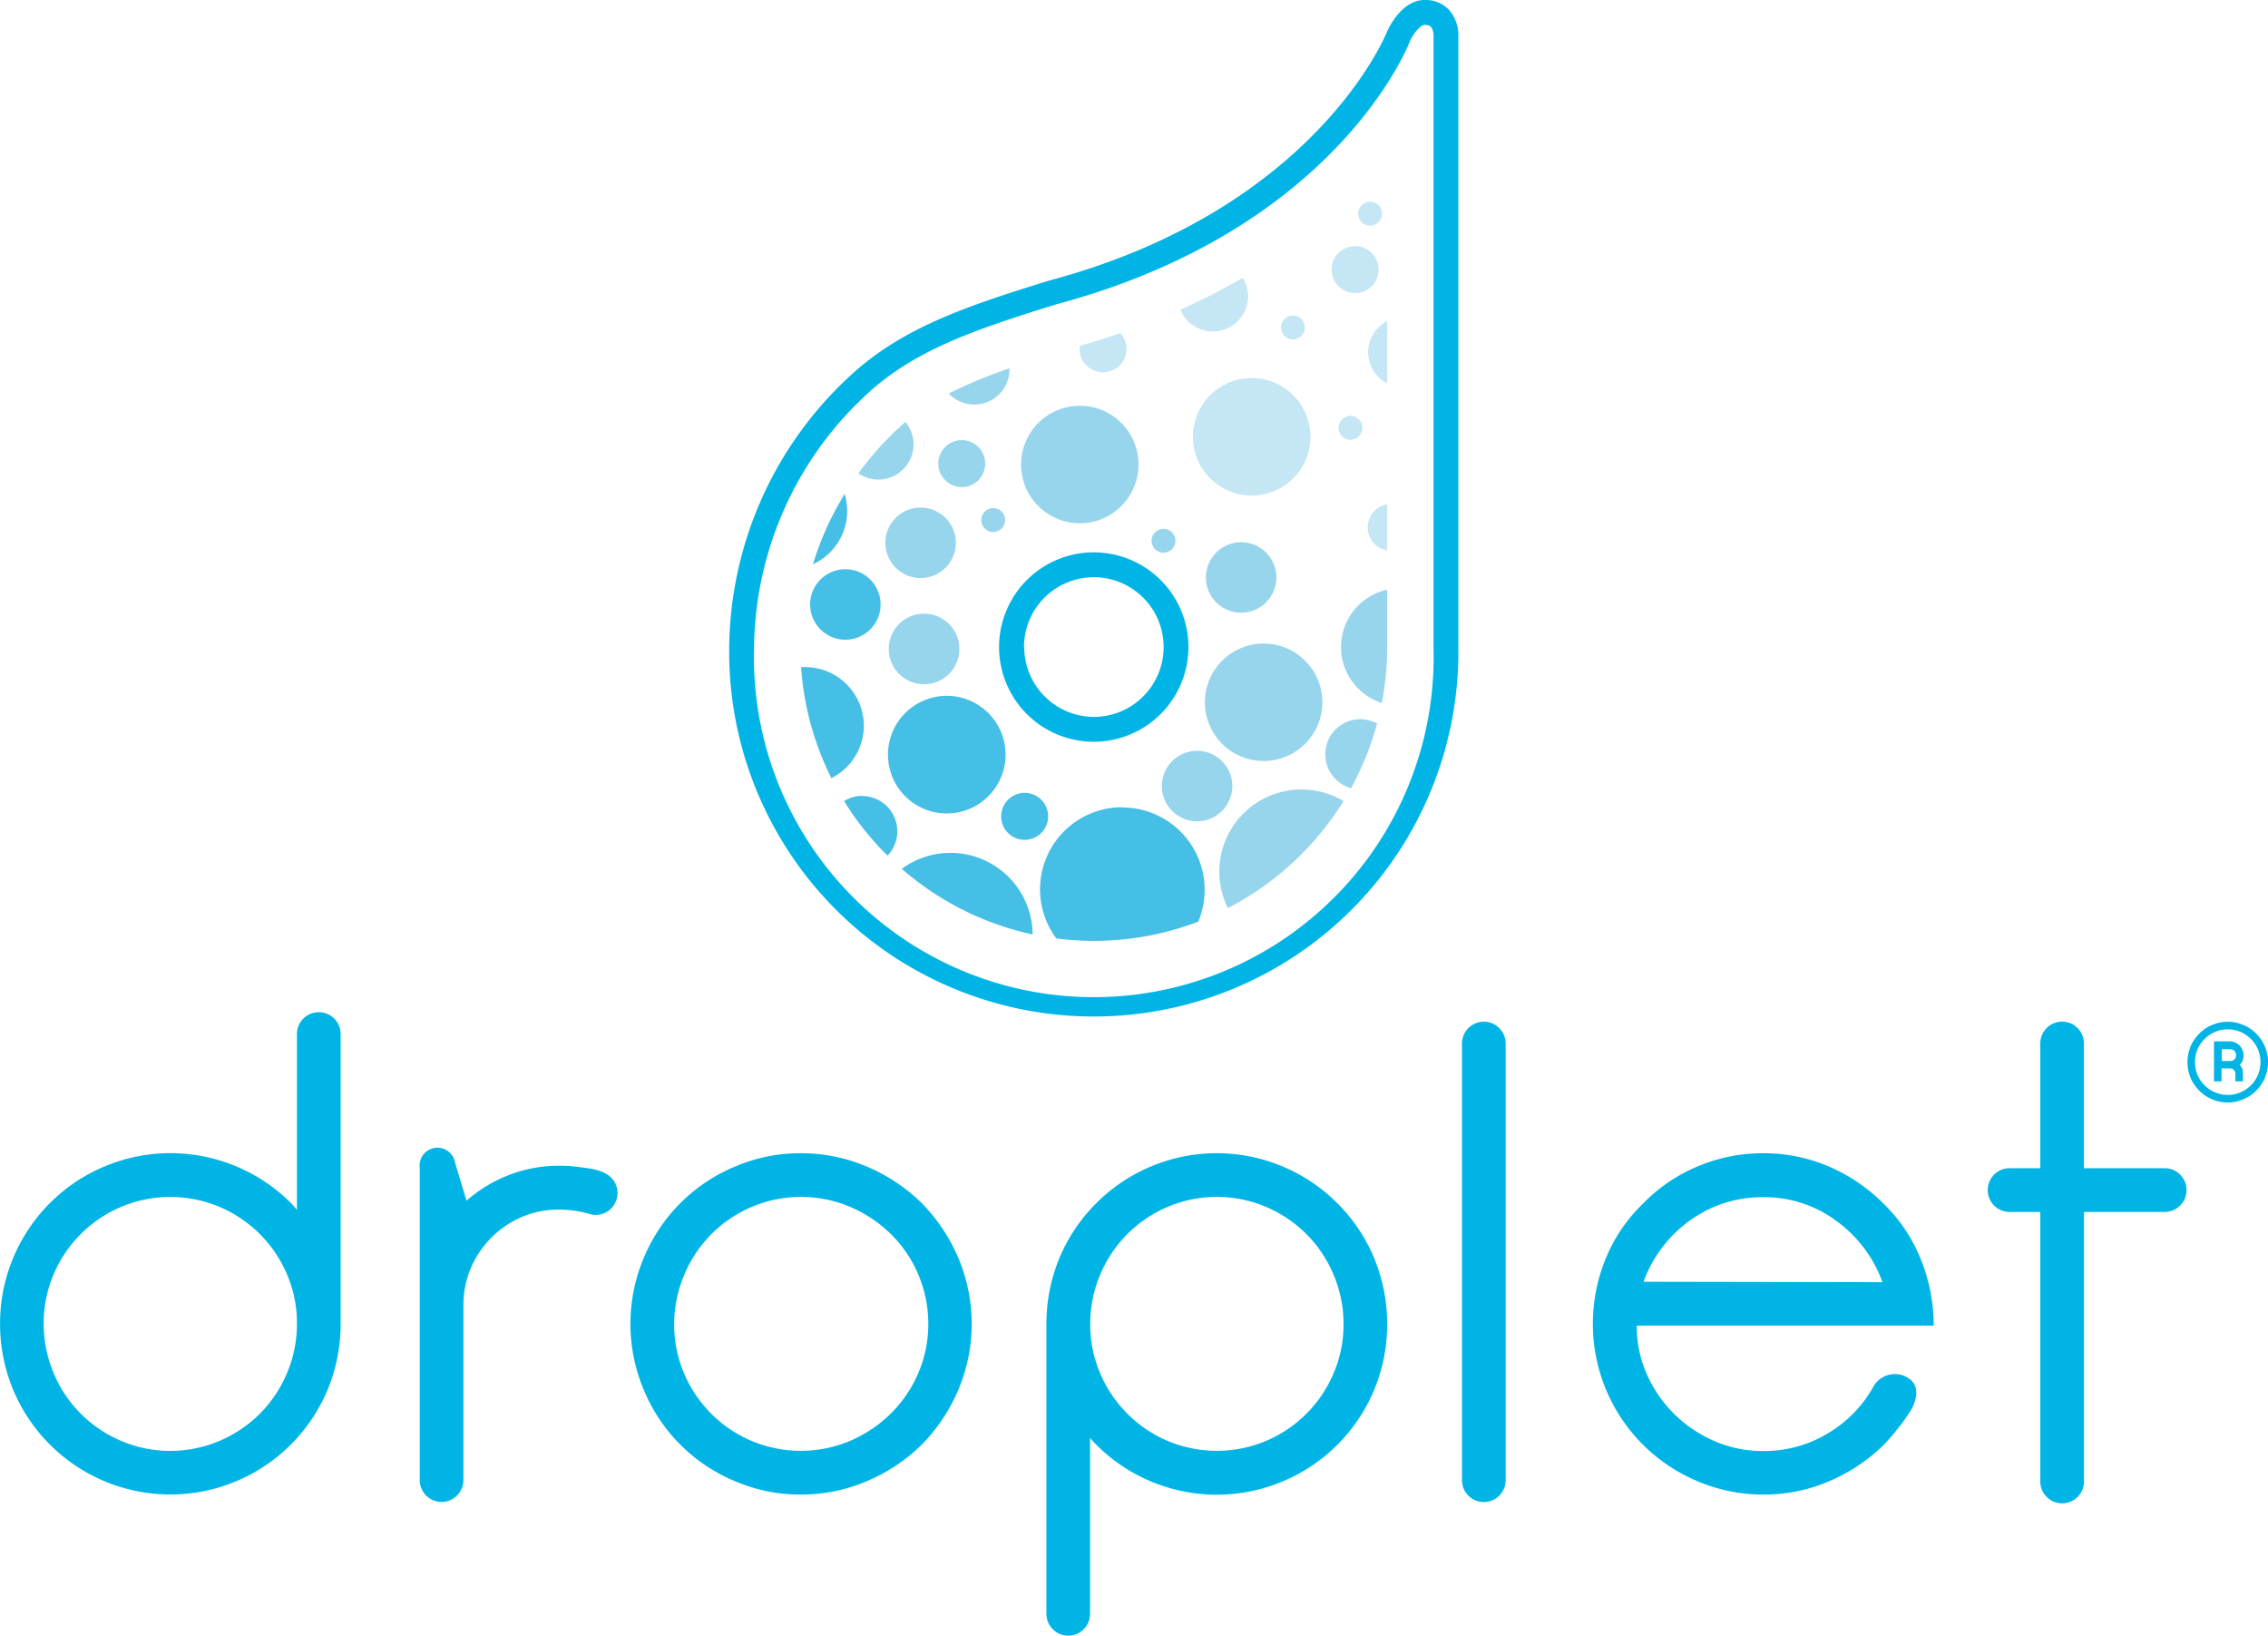 <svg id="Layer_1" data-name="Layer 1" xmlns="http://www.w3.org/2000/svg" viewBox="0 0 380.38 274.26"><defs><style>.cls-1{fill:#00b5e5;}.cls-2{fill:#45bfe5;}.cls-3{fill:#97d5ed;}.cls-4{fill:#c5e6f4;}</style></defs><title>Droplet_Logo colour</title><path class="cls-1" d="M387.82,661.92a29.49,29.49,0,0,0-9.31-6.17,28,28,0,0,0-11-2.2,27.58,27.58,0,0,0-10.93,2.2,28.27,28.27,0,0,0-15.44,15.48,28.39,28.39,0,0,0,0,21.87,28.27,28.27,0,0,0,15.44,15.48,27.58,27.58,0,0,0,10.93,2.2,28,28,0,0,0,11-2.2,29.49,29.49,0,0,0,9.31-6.17A29.81,29.81,0,0,0,394,693.1a28.39,28.39,0,0,0,0-21.87A29.81,29.81,0,0,0,387.82,661.92Zm-.62,28.56a21.09,21.09,0,0,1-4.61,6.75,22.17,22.17,0,0,1-6.8,4.55,21.29,21.29,0,0,1-16.53,0,21.3,21.3,0,0,1-11.3-11.3,20.67,20.67,0,0,1-1.67-8.26A21.1,21.1,0,0,1,348,673.9a21.17,21.17,0,0,1,11.3-11.35,21.17,21.17,0,0,1,16.53,0,22.17,22.17,0,0,1,6.8,4.55,20.88,20.88,0,0,1,4.61,6.8,21.1,21.1,0,0,1,1.67,8.32A20.67,20.67,0,0,1,387.2,690.48Z" transform="translate(-233.22 -460.17)"/><path class="cls-1" d="M485.74,635.15h0a3.66,3.66,0,0,0-7.32,0h0v73.23h0v0a3.66,3.66,0,1,0,7.32,0v0h0Z" transform="translate(-233.22 -460.17)"/><path class="cls-1" d="M457.5,661.92a28.4,28.4,0,0,0-9.21-6.17,28.53,28.53,0,0,0-22,0,28.47,28.47,0,0,0-9.2,6.17,28.16,28.16,0,0,0-6.23,9.31,28.69,28.69,0,0,0-2.14,11v48.55a3.66,3.66,0,1,0,7.32,0h0v-29.5a12.07,12.07,0,0,0,1.05,1.15,28.47,28.47,0,0,0,9.2,6.17,28.53,28.53,0,0,0,22,0,28.48,28.48,0,0,0,17.58-26.36,28.88,28.88,0,0,0-2.14-11A28.16,28.16,0,0,0,457.5,661.92Zm-.63,28.56a21.3,21.3,0,0,1-11.3,11.3,21.29,21.29,0,0,1-16.53,0,21.33,21.33,0,0,1-11.29-11.3,20.51,20.51,0,0,1-1.68-8.26,20.93,20.93,0,0,1,1.68-8.32,21.2,21.2,0,0,1,4.55-6.8,21.43,21.43,0,0,1,6.74-4.55,21.17,21.17,0,0,1,16.53,0,21.59,21.59,0,0,1,6.75,4.55,21.2,21.2,0,0,1,4.55,6.8,20.93,20.93,0,0,1,1.68,8.32A20.51,20.51,0,0,1,456.87,690.48Z" transform="translate(-233.22 -460.17)"/><path class="cls-1" d="M286.69,629.9a3.66,3.66,0,0,0-3.67,3.66h0v29.5a11.68,11.68,0,0,0-1-1.15,28.4,28.4,0,0,0-9.21-6.17,28.53,28.53,0,0,0-22,0,28.53,28.53,0,0,0-17.58,26.36,28.7,28.7,0,0,0,2.15,11,28.58,28.58,0,0,0,52.83,0,28.69,28.69,0,0,0,2.14-11V633.58s0,0,0,0A3.66,3.66,0,0,0,286.69,629.9Zm-5.34,60.53a21.36,21.36,0,0,1-4.55,6.8,21.59,21.59,0,0,1-6.75,4.55,21.17,21.17,0,0,1-16.53,0,21.59,21.59,0,0,1-6.75-4.55,21.36,21.36,0,0,1-4.55-6.8,21.1,21.1,0,0,1-1.67-8.32,20.67,20.67,0,0,1,1.67-8.26,21.3,21.3,0,0,1,11.3-11.3,21.29,21.29,0,0,1,16.53,0,21.3,21.3,0,0,1,11.3,11.3,20.5,20.5,0,0,1,1.67,8.26A20.93,20.93,0,0,1,281.35,690.43Z" transform="translate(-233.22 -460.17)"/><path class="cls-1" d="M334.49,656.77a11.24,11.24,0,0,0-2-.6c-.91-.14-1.8-.27-2.67-.37a24.17,24.17,0,0,0-2.77-.16,23.3,23.3,0,0,0-8.37,1.52,23.89,23.89,0,0,0-7.22,4.34l-1.9-6.3a3,3,0,0,0-5.94.85h0v52.31a3.66,3.66,0,1,0,7.32,0h0V679.08a15.89,15.89,0,0,1,1.25-6.28,16.27,16.27,0,0,1,8.58-8.58A15.72,15.72,0,0,1,327,663a18.67,18.67,0,0,1,5.44.83,3.41,3.41,0,0,0,.71.06,3.67,3.67,0,0,0,1.3-7.09Z" transform="translate(-233.22 -460.17)"/><path class="cls-1" d="M555.37,671.34a26.91,26.91,0,0,0-6.22-9.31,29.11,29.11,0,0,0-9.26-6.28,27.66,27.66,0,0,0-10.94-2.2,28,28,0,0,0-11,2.2,27.64,27.64,0,0,0-9.21,6.28,26.86,26.86,0,0,0-6.22,9.2,28.7,28.7,0,0,0-2.15,11A28.58,28.58,0,0,0,518,708.58a28,28,0,0,0,11,2.2,27.66,27.66,0,0,0,10.94-2.2,30,30,0,0,0,9.26-6.17,44.31,44.31,0,0,0,3.2-3.84c.11-.16.73-1,1.28-1.86.13-.23,2.41-4-.69-5.63a4,4,0,0,0-2-.5,4.11,4.11,0,0,0-3.51,2h0a20.9,20.9,0,0,1-7.64,7.9,20.55,20.55,0,0,1-10.88,3,20.16,20.16,0,0,1-8.21-1.67,22.11,22.11,0,0,1-6.7-4.5,21.8,21.8,0,0,1-4.6-6.64,19.72,19.72,0,0,1-1.72-8.22h49.8A29.41,29.41,0,0,0,555.37,671.34Zm-46.5,3.76a21.8,21.8,0,0,1,7.74-10.25,21.22,21.22,0,0,1,5.75-2.93,20.67,20.67,0,0,1,6.59-1,20.15,20.15,0,0,1,12.29,4,21.83,21.83,0,0,1,7.7,10.25Z" transform="translate(-233.22 -460.17)"/><path class="cls-1" d="M596.45,656.06H582.73V635.14h0a3.66,3.66,0,1,0-7.32,0h0v20.92h-5.34a3.67,3.67,0,0,0,0,7.33h5.34v45h0a3.67,3.67,0,1,0,7.33,0h0v-45h13.72a3.67,3.67,0,0,0,0-7.33Z" transform="translate(-233.22 -460.17)"/><path class="cls-1" d="M477.81,466.31a6.47,6.47,0,0,0-1.58-4.5,5.41,5.41,0,0,0-4.1-1.64c-3.78,0-6,4.64-6.26,5.28-.12.29-11.91,29.77-56.6,41.74-14.93,4.6-25.36,8.24-34.08,16.57a62.68,62.68,0,0,0-19.67,44.93,61.15,61.15,0,1,0,122.29,0Zm-4.17,102.38a57,57,0,1,1-113.95,0,58.5,58.5,0,0,1,18.38-41.92c8.05-7.69,18.07-11.17,32.35-15.58,46.65-12.49,58.84-43,59.29-44.14s1.76-2.71,2.42-2.71,1,.24,1.07.32a2.33,2.33,0,0,1,.44,1.53Z" transform="translate(-233.22 -460.17)"/><path class="cls-1" d="M432.54,568.68a15.88,15.88,0,1,0-15.87,15.87A15.89,15.89,0,0,0,432.54,568.68Zm-27.58,0a11.71,11.71,0,1,1,11.71,11.7A11.72,11.72,0,0,1,405,568.68Z" transform="translate(-233.22 -460.17)"/><path class="cls-2" d="M392,596.57a9.86,9.86,0,1,0-9.85-9.85A9.85,9.85,0,0,0,392,596.57Z" transform="translate(-233.22 -460.17)"/><path class="cls-3" d="M414.32,547.91a9.85,9.85,0,1,0-9.85-9.85A9.85,9.85,0,0,0,414.32,547.91Z" transform="translate(-233.22 -460.17)"/><path class="cls-3" d="M455,577.93a9.85,9.85,0,1,0-9.85,9.85A9.85,9.85,0,0,0,455,577.93Z" transform="translate(-233.22 -460.17)"/><path class="cls-4" d="M433.3,533.41a9.85,9.85,0,1,0,9.85-9.85A9.85,9.85,0,0,0,433.3,533.41Z" transform="translate(-233.22 -460.17)"/><path class="cls-2" d="M405.07,601a3.94,3.94,0,1,0-3.94-3.94A3.94,3.94,0,0,0,405.07,601Z" transform="translate(-233.22 -460.17)"/><circle class="cls-3" cx="161.3" cy="77.74" r="3.94"/><path class="cls-4" d="M460.49,509.31a3.94,3.94,0,1,0-3.94-3.94A3.94,3.94,0,0,0,460.49,509.31Z" transform="translate(-233.22 -460.17)"/><path class="cls-3" d="M394.12,569a5.92,5.92,0,1,0-5.92,5.91A5.91,5.91,0,0,0,394.12,569Z" transform="translate(-233.22 -460.17)"/><path class="cls-3" d="M434,597.89a5.91,5.91,0,1,0-5.92-5.91A5.92,5.92,0,0,0,434,597.89Z" transform="translate(-233.22 -460.17)"/><path class="cls-3" d="M447.29,557a5.91,5.91,0,1,0-5.91,5.91A5.91,5.91,0,0,0,447.29,557Z" transform="translate(-233.22 -460.17)"/><path class="cls-3" d="M402.51,522.1c0-.06,0-.11,0-.17a78.81,78.81,0,0,0-10.17,4.23,5.9,5.9,0,0,0,10.19-4.06Z" transform="translate(-233.22 -460.17)"/><path class="cls-3" d="M381.71,551.19a5.91,5.91,0,1,0,5.91-5.91A5.91,5.91,0,0,0,381.71,551.19Z" transform="translate(-233.22 -460.17)"/><path class="cls-2" d="M375,567.44a5.91,5.91,0,1,0-5.91-5.91A5.92,5.92,0,0,0,375,567.44Z" transform="translate(-233.22 -460.17)"/><path class="cls-3" d="M428.36,552.85a2,2,0,1,0-2-2A2,2,0,0,0,428.36,552.85Z" transform="translate(-233.22 -460.17)"/><path class="cls-4" d="M457.72,531.91a2,2,0,1,0,2-2A2,2,0,0,0,457.72,531.91Z" transform="translate(-233.22 -460.17)"/><path class="cls-4" d="M450.06,517.08a2,2,0,1,0-2-2A2,2,0,0,0,450.06,517.08Z" transform="translate(-233.22 -460.17)"/><path class="cls-3" d="M401.8,547.37a2,2,0,1,0-2,2A2,2,0,0,0,401.8,547.37Z" transform="translate(-233.22 -460.17)"/><path class="cls-4" d="M463,498a2,2,0,1,0-2-2A2,2,0,0,0,463,498Z" transform="translate(-233.22 -460.17)"/><path class="cls-4" d="M436.66,515.75a5.9,5.9,0,0,0,5-9,111.23,111.23,0,0,1-10.48,5.36A5.92,5.92,0,0,0,436.66,515.75Z" transform="translate(-233.22 -460.17)"/><path class="cls-4" d="M418.22,522.6a3.92,3.92,0,0,0,2.91-6.57c-2.18.75-4.45,1.45-6.8,2.12a4.4,4.4,0,0,0-.05.51A3.93,3.93,0,0,0,418.22,522.6Z" transform="translate(-233.22 -460.17)"/><path class="cls-3" d="M386.44,534.67a5.9,5.9,0,0,0-1.37-3.74c-.55.47-1.1,1-1.63,1.46a52.83,52.83,0,0,0-6.25,7.16,5.91,5.91,0,0,0,9.25-4.88Z" transform="translate(-233.22 -460.17)"/><path class="cls-2" d="M375.31,545.84a9.92,9.92,0,0,0-.42-2.85,50.63,50.63,0,0,0-5.33,11.8A9.85,9.85,0,0,0,375.31,545.84Z" transform="translate(-233.22 -460.17)"/><path class="cls-2" d="M378.1,581.88a9.85,9.85,0,0,0-9.85-9.85c-.23,0-.45,0-.67,0a48.73,48.73,0,0,0,5.08,18.62A9.85,9.85,0,0,0,378.1,581.88Z" transform="translate(-233.22 -460.17)"/><path class="cls-2" d="M377.83,593.62a5.89,5.89,0,0,0-3.05.87,49.67,49.67,0,0,0,7.29,9.16,5.91,5.91,0,0,0-4.24-10Z" transform="translate(-233.22 -460.17)"/><path class="cls-2" d="M392.63,603.18a13.73,13.73,0,0,0-8.16,2.68,49.09,49.09,0,0,0,21.94,11A13.78,13.78,0,0,0,392.63,603.18Z" transform="translate(-233.22 -460.17)"/><path class="cls-2" d="M421.47,595.53a13.77,13.77,0,0,0-11.09,22,50.09,50.09,0,0,0,6.29.41,49,49,0,0,0,17.52-3.23,13.81,13.81,0,0,0-12.72-19.14Z" transform="translate(-233.22 -460.17)"/><path class="cls-3" d="M437.72,606.34a13.73,13.73,0,0,0,1.43,6.1,49.56,49.56,0,0,0,19.4-17.94,13.77,13.77,0,0,0-20.83,11.84Z" transform="translate(-233.22 -460.17)"/><path class="cls-3" d="M455.5,586.68a5.89,5.89,0,0,0,4.31,5.66,49.18,49.18,0,0,0,4.37-10.85,5.86,5.86,0,0,0-8.68,5.19Z" transform="translate(-233.22 -460.17)"/><path class="cls-3" d="M458.13,568.67a9.86,9.86,0,0,0,6.84,9.38,48.94,48.94,0,0,0,.91-9.36v-9.64A9.85,9.85,0,0,0,458.13,568.67Z" transform="translate(-233.22 -460.17)"/><path class="cls-4" d="M462.61,548.6a3.93,3.93,0,0,0,3.27,3.88v-7.75A3.93,3.93,0,0,0,462.61,548.6Z" transform="translate(-233.22 -460.17)"/><path class="cls-4" d="M462.68,519.25a5.9,5.9,0,0,0,3.2,5.22V514A5.9,5.9,0,0,0,462.68,519.25Z" transform="translate(-233.22 -460.17)"/><path class="cls-1" d="M613.08,635.64a6.78,6.78,0,0,1,.53,2.62,6.89,6.89,0,0,1-.53,2.65,6.81,6.81,0,0,1-1.45,2.14,7.1,7.1,0,0,1-1,.83,6.42,6.42,0,0,1-1.16.62,6.65,6.65,0,0,1-5.25,0,6.68,6.68,0,0,1-1.15-.62,6.58,6.58,0,0,1-1-.83,6.84,6.84,0,0,1-1.46-2.14,7.07,7.07,0,0,1-.52-2.65,7,7,0,0,1,.52-2.62,6.84,6.84,0,0,1,1.46-2.14,5.93,5.93,0,0,1,2.15-1.45,6.54,6.54,0,0,1,5.25,0,6,6,0,0,1,2.16,1.45A6.81,6.81,0,0,1,613.08,635.64Zm-2.35,6.52a5.22,5.22,0,0,0,1.2-1.79,5.61,5.61,0,0,0,0-4.21,5.24,5.24,0,0,0-1.2-1.77,5.59,5.59,0,0,0-1.78-1.2,5.39,5.39,0,0,0-2.1-.42,5.32,5.32,0,0,0-2.1.42,5.48,5.48,0,0,0-1.78,1.2,5.42,5.42,0,0,0-1.21,1.77,5.74,5.74,0,0,0,0,4.21,5.4,5.4,0,0,0,1.21,1.79,5.5,5.5,0,0,0,3.88,1.61,5.5,5.5,0,0,0,3.88-1.61Zm-1.22-5.07a2.79,2.79,0,0,1-.14.9,1.87,1.87,0,0,1-.51.73,3.85,3.85,0,0,1,.31.43,2,2,0,0,1,.23.71c0,.22,0,.34,0,.36v1.27h-1.27v-1.25a.89.89,0,0,0-.94-.92h-1.38v2.17h-1.27v-6.7h2.61a2.21,2.21,0,0,1,.89.17,2.25,2.25,0,0,1,.74.48,2.37,2.37,0,0,1,.5.73A2.17,2.17,0,0,1,609.51,637.09Zm-3.66,1h1.38a1.09,1.09,0,0,0,.72-.25.88.88,0,0,0,.29-.71,1,1,0,0,0-.29-.76,1.15,1.15,0,0,0-.78-.28h-1.32Z" transform="translate(-233.22 -460.17)"/></svg>